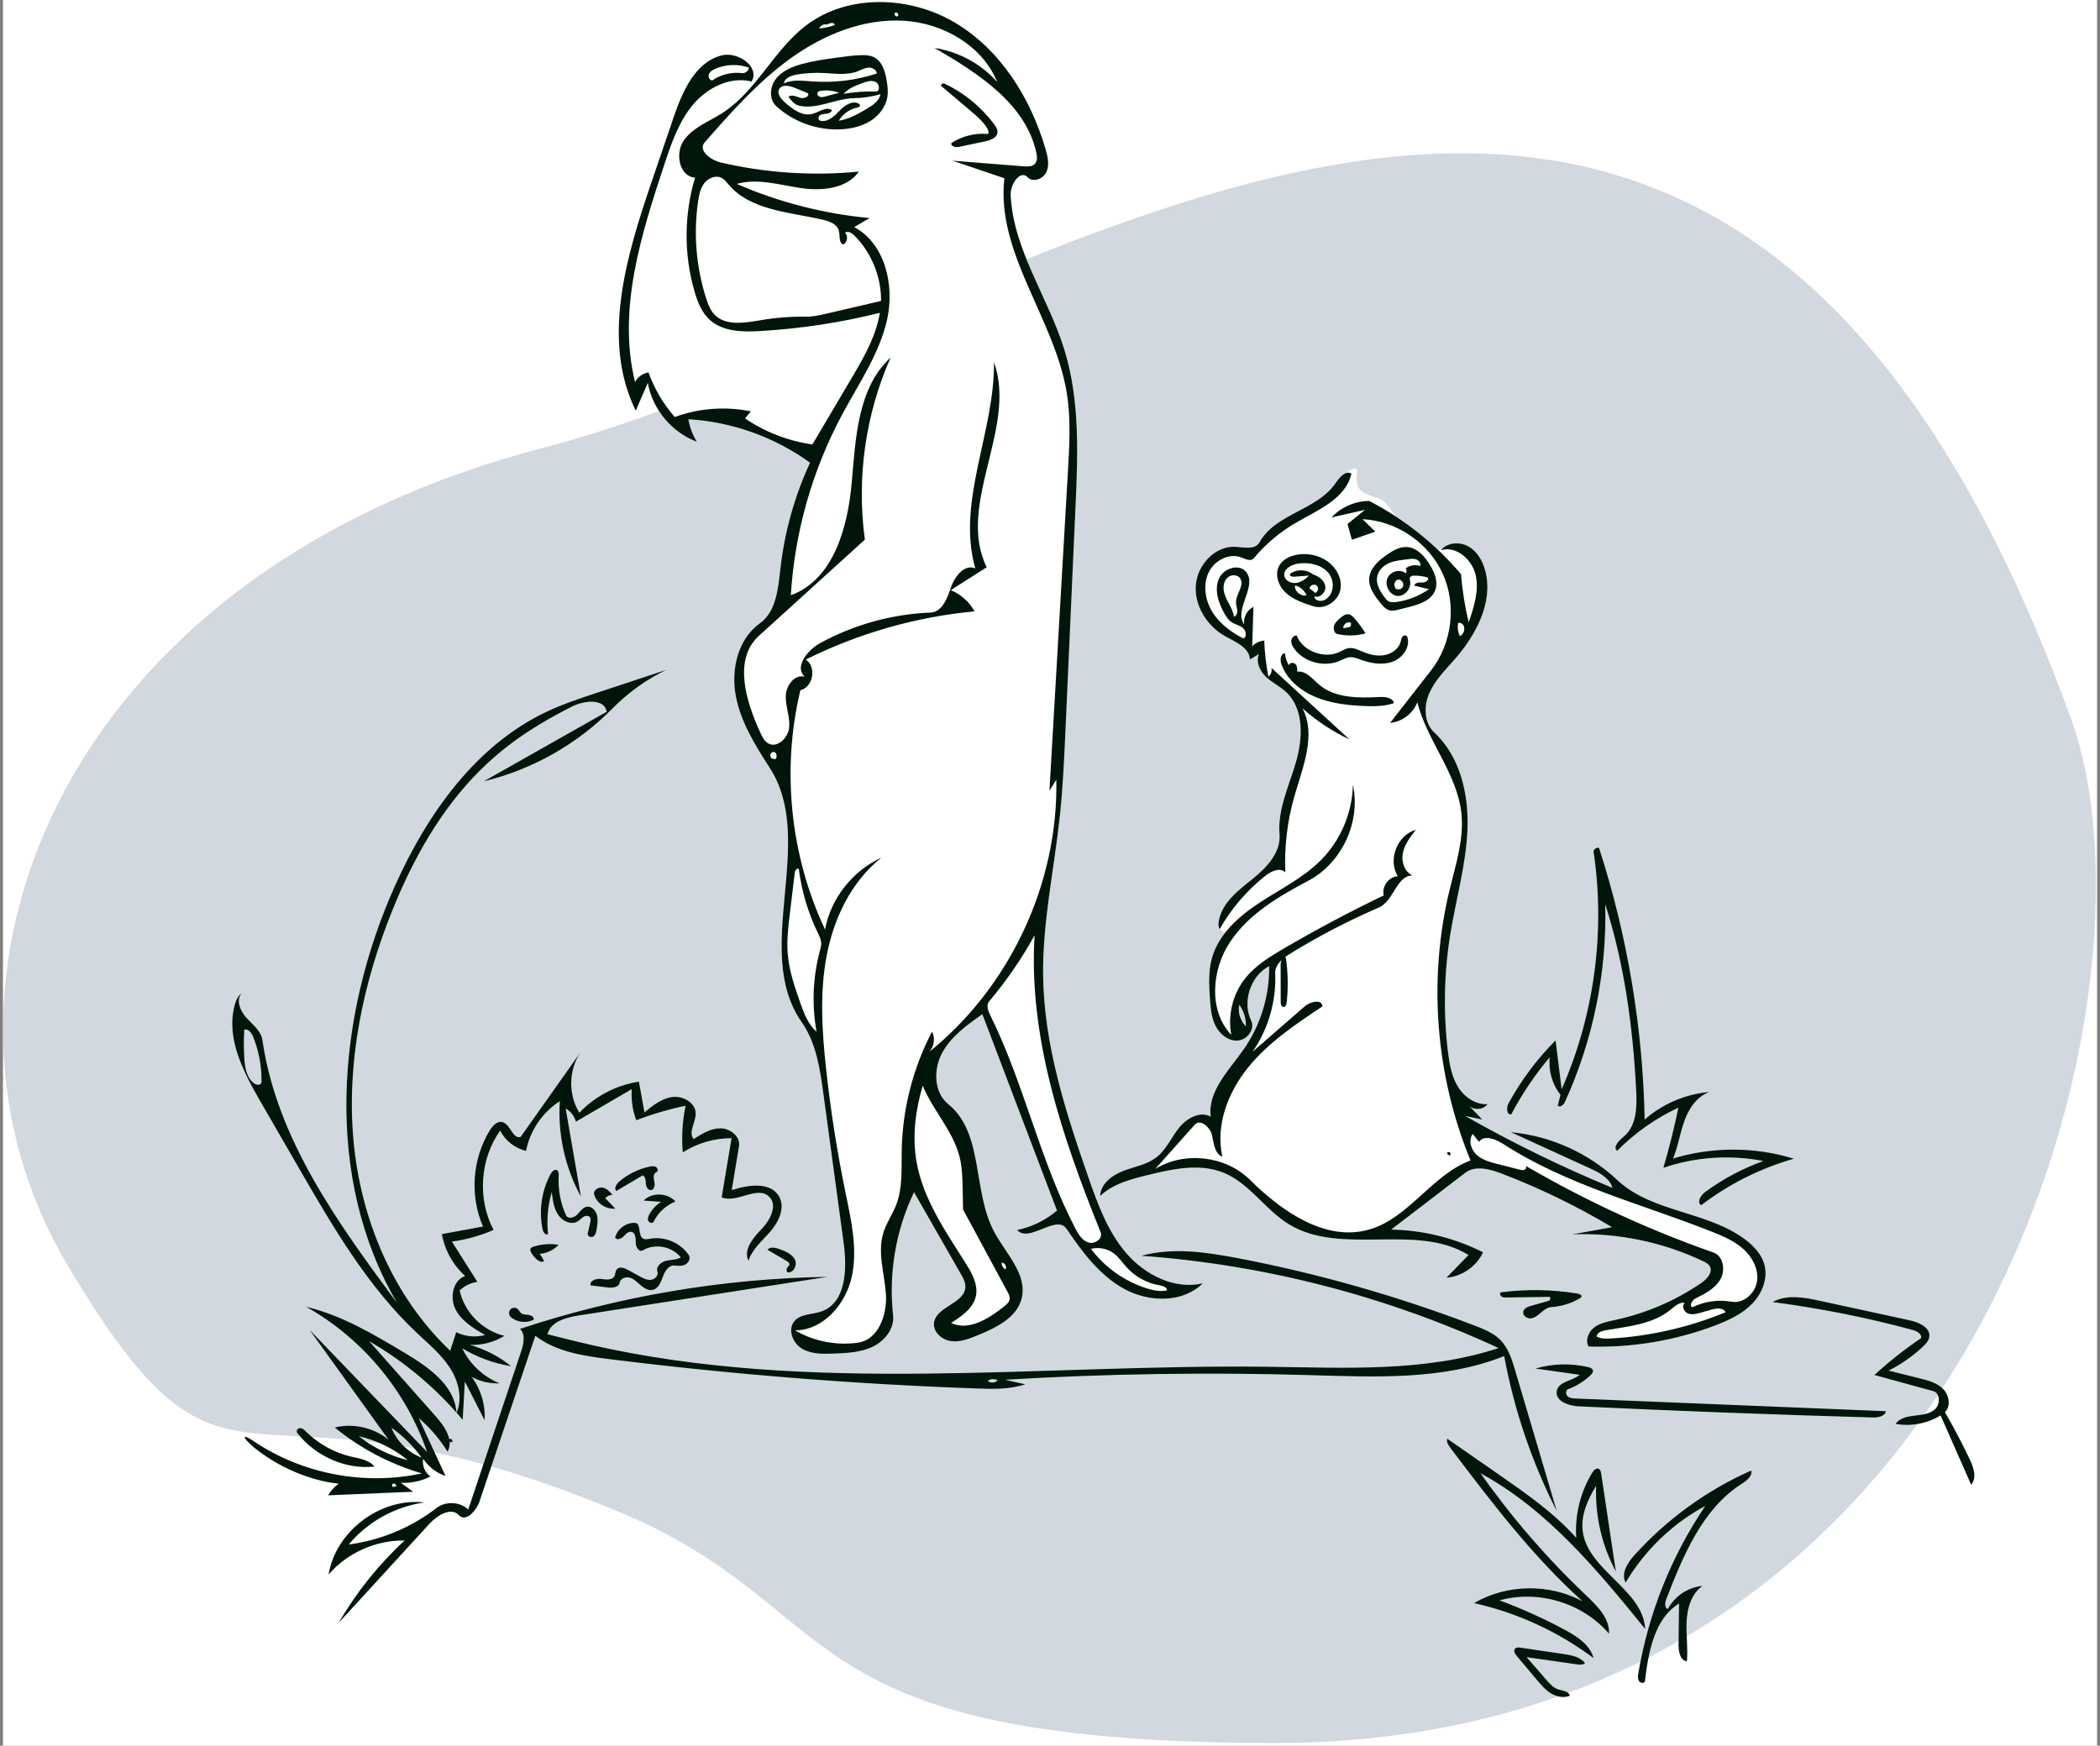 <svg width="356" height="296" viewBox="0 0 356 296" fill="none" xmlns="http://www.w3.org/2000/svg">
<rect x="0" y="0" width="356" height="296" fill="#808080" stroke="none"/>
<g clip-path="url(#clip0_429_1070)">
<rect width="355" height="296" transform="translate(0.5)" fill="white"/>
<path fill-rule="evenodd" clip-rule="evenodd" d="M102.5 255.346C39.26 229.779 39.65 261.875 11.462 214.546C-16.725 167.218 9.33 97.488 92.046 75.946C174.761 54.405 289.7 -47.244 351.059 121.786C368.301 169.285 335.075 295.8 215.701 295.548C130.247 295.365 145.241 272.146 102.5 255.346Z" fill="#D2D8E0"/>
<path fill-rule="evenodd" clip-rule="evenodd" d="M206.756 157.546C206.457 157.312 206.534 156.593 206.623 156.11C207.185 153.043 209.897 150.989 212.288 149.073C214.679 147.157 217.153 144.583 216.905 141.472C216.57 137.269 218.507 133.283 219.689 129.246C220.872 125.208 221.081 120.234 218.068 117.381C217.023 116.392 215.692 115.772 214.64 114.792C213.588 113.812 212.832 112.221 213.43 110.896C212.92 111.201 212.411 111.507 211.901 111.812C211.759 109.763 209.431 108.851 207.679 107.869C204.674 106.185 202.477 102.784 202.718 99.268C202.96 95.753 206.025 92.515 209.44 92.713C210.906 92.799 212.789 93.263 213.518 91.949C216.208 87.095 223.186 86.536 226.355 81.999C227.045 81.011 230.377 78.059 230.048 80.146C229.317 84.788 233.382 83.441 234.986 85.384C241.976 93.852 242.514 106.685 241.253 118.846C238.556 144.87 222.471 169.91 206.756 157.546Z" fill="white"/>
<path fill-rule="evenodd" clip-rule="evenodd" d="M225.729 87.732C227.357 85.981 229.729 84.946 232.12 84.946C236.07 86.994 239.977 89.764 243.841 93.257C246.264 92.298 247.972 92.103 248.963 92.672C250.451 93.526 251.362 95.146 251.794 96.807C253.177 102.131 250.235 107.639 246.616 111.781C245.037 113.588 243.278 115.313 242.312 117.509C241.345 119.704 241.388 122.568 243.147 124.199C247.546 128.275 249.014 134.706 248.768 140.699C248.523 146.692 246.814 152.517 245.857 158.438C244.795 165.01 244.663 171.731 245.464 178.339C245.712 180.38 246.069 182.468 247.134 184.226C248.2 185.984 250.129 187.358 252.179 187.207C251.453 188.245 249.703 188.317 248.894 187.342C249.69 188.17 250.487 188.998 251.284 189.827C250.32 189.625 249.356 189.423 248.392 189.221C256.449 193.801 264.792 197.878 273.357 201.417C272.857 199.734 271.092 198.818 269.496 198.088C265.037 196.049 260.578 194.01 256.12 191.971C262.818 192.578 269.286 195.488 274.185 200.097C280.087 205.65 289.638 205.339 296.038 210.309C297.41 211.374 298.645 212.735 299.105 214.41C299.753 216.765 298.717 219.339 297.012 221.086C295.306 222.833 293.024 223.888 290.741 224.753C283.921 227.336 276.587 228.555 269.298 228.317C268.68 227.23 269.298 225.782 270.304 225.039C271.311 224.297 272.593 224.069 273.815 223.806C279.016 222.688 283.997 220.551 288.392 217.552C289.379 216.878 290.451 215.669 289.817 214.655C289.582 214.279 289.163 214.064 288.763 213.873C281.861 210.578 274.152 208.994 266.511 209.301C268.766 208.893 271.022 208.486 273.278 208.078C267.316 204.522 261.049 201.478 254.568 198.991C252.553 198.218 250.1 197.553 248.387 198.866C244.207 202.072 240.026 205.278 235.846 208.484C241.236 208.579 246.601 209.905 251.415 212.332C250.314 214.739 247.838 216.457 245.198 216.646C246.447 215.364 247.696 214.083 248.945 212.802C240.047 207.285 227.356 213.05 218.445 207.554C214.47 205.103 211.835 200.685 207.526 198.885C203.416 197.168 198.733 198.215 194.409 199.284C191.573 199.985 188.593 200.764 186.5 202.803C186.558 200.752 188.507 199.267 190.424 198.536C192.341 197.805 194.47 197.468 196.083 196.2C197.72 194.915 198.557 192.884 199.848 191.251C201.139 189.618 203.427 188.33 205.25 189.333C204.688 184.997 208.372 181.462 210.869 177.873C213.712 173.787 215.232 168.794 215.148 163.816C211.979 165.5 210.555 169.841 212.109 173.076C212.799 174.512 211.424 176.325 209.835 176.438C208.246 176.551 206.787 175.381 206.069 173.959C205.35 172.536 205.219 170.899 205.112 169.309C204.96 167.062 204.834 164.768 205.413 162.592C206.509 158.468 209.948 155.401 213.517 153.064C217.086 150.728 221.004 148.816 223.996 145.774C227.297 142.42 229.253 137.777 229.348 133.071C230.724 139.341 227.621 87.304 225.729 87.732ZM211.213 174.015C211.247 172.718 210.844 171.414 210.086 170.362C209.822 171.665 210.261 173.088 211.213 174.015Z" fill="white"/>
<path fill-rule="evenodd" clip-rule="evenodd" d="M166.532 171.969C163.932 173.796 161.241 175.722 159.729 178.511C158.216 181.3 158.286 185.216 160.754 187.216C166.795 192.111 164.863 201.858 168.469 208.734C170.448 212.508 174.256 216.083 173.188 220.205C172.351 223.436 168.876 225.123 165.781 226.395C164.327 226.992 162.79 227.602 161.23 227.399C159.671 227.196 158.143 225.856 158.336 224.301C158.68 221.519 163.566 221.016 163.654 218.215C163.678 217.428 163.275 216.699 162.884 216.016C160.239 211.394 157.594 206.773 154.949 202.152C151.855 208.611 150.613 215.937 151.406 223.05C151.655 225.282 149.985 227.373 147.954 228.348C145.924 229.324 143.598 229.427 141.345 229.514C139.5 229.584 137.536 229.626 135.951 228.681C134.367 227.736 133.479 225.407 134.671 224.002C135.745 222.738 137.713 222.908 139.278 222.353C143.436 220.879 143.614 215.165 143.023 210.807C141.881 202.388 140.739 193.969 139.596 185.549C139.018 181.286 138.371 176.843 135.903 173.313C127.412 161.172 138.521 142.658 130.493 130.209C128.028 126.387 125.55 122.42 124.724 117.953C123.899 113.485 125.096 108.348 128.8 105.699C131.58 103.712 131.914 99.815 132.294 96.427C132.991 90.222 134.693 84.13 137.315 78.459C131.336 74.113 124.088 71.522 116.699 71.089C116.928 72.435 117.415 73.736 118.127 74.902C113.874 73.31 110.597 69.369 109.818 64.909C109.138 66.485 108.457 68.061 107.776 69.637C101.921 57.708 106.135 43.535 110.421 30.961C111.669 27.3 112.917 23.639 114.165 19.978C115.667 15.573 117.814 10.543 122.338 9.394C125.123 8.687 128.877 11.361 127.407 13.822C123.755 12.907 125.736 16.582 127.112 15.027C130.232 11.5 132.777 7.308 136.512 4.417C143.633 -1.096 154.229 -0.745 161.959 3.882C169.69 8.508 174.755 16.714 177.262 25.345C177.625 26.594 177.933 27.974 177.395 29.159C176.857 30.344 175.098 31.007 174.209 30.055C172.97 28.729 171.25 31.236 171.331 33.046C171.748 42.322 177.666 50.363 180.42 59.234C183.105 67.886 182.723 77.146 182.315 86.193C181.748 98.774 180.179 133.581 179.669 138.38C178.71 147.421 176.713 156.392 176.836 165.483C176.993 177.164 180.635 188.494 184.475 199.532C186.073 204.126 187.777 208.82 190.956 212.508C194.135 216.196 199.151 218.712 203.9 217.597C200.531 220.964 194.777 220.846 190.595 218.556C186.413 216.265 183.469 212.287 180.793 208.349C179.086 205.837 174.446 210.836 172.43 208.562C174.91 208.043 177.254 206.898 179.184 205.262C174.967 194.165 170.75 183.067 166.532 171.969ZM144.874 39.968C144.442 39.532 143.768 39.099 143.266 39.453C143.819 40.011 143.655 41.089 142.96 41.459C142.133 41.157 142.428 39.935 142.196 39.089C141.898 38 140.636 37.527 139.533 37.27C133.872 35.949 127.288 35.724 123.526 31.307C123.176 30.896 122.846 30.444 122.371 30.185C121.401 29.656 120.121 30.146 119.432 31.008C118.743 31.87 118.512 33.002 118.351 34.092C117.537 39.614 118.011 45.32 119.724 50.633C120.033 51.592 120.399 52.567 121.088 53.304C122.971 55.319 126.228 54.753 128.952 54.291C131.487 53.86 134.061 53.66 136.632 53.693C137.824 53.708 138.999 53.437 140.16 53.167C143.227 52.455 146.295 51.743 149.362 51.031C149.401 46.949 147.749 42.877 144.874 39.968Z" fill="white"/>
<path fill-rule="evenodd" clip-rule="evenodd" d="M257.777 279.379L265.077 280.459C266.413 280.657 267.889 280.932 268.7 281.993C268.326 282.32 267.759 282.269 267.264 282.198C264.44 281.793 261.615 281.388 258.791 280.984L262.151 284.844C262.73 285.509 263.354 286.204 264.203 286.468C264.947 286.7 266.014 286.773 266.102 287.534C265.079 287.963 263.864 287.699 262.921 287.119C261.977 286.54 261.251 285.683 260.542 284.841C259.402 283.487 258.262 282.134 257.122 280.78C256.825 280.426 256.522 279.902 256.827 279.553C257.047 279.302 257.444 279.33 257.777 279.379ZM296.868 249.346C297.093 250.32 296.086 251.073 295.258 251.598C288.616 255.813 285.331 263.77 282.444 271.225C282.221 271.801 282.162 272.706 282.759 272.799C283.916 270.621 286.186 269.111 288.593 268.917C286.766 270.191 286.035 272.613 285.92 274.879C285.806 277.145 286.177 279.423 285.969 281.682C284.833 281.571 284.541 280.022 284.555 278.849C284.582 276.529 284.609 274.209 284.637 271.888C280.441 274.472 279.433 280.155 278.842 285.146C278.608 285.5 278.016 285.348 277.81 284.975C277.604 284.603 277.666 284.142 277.737 283.72C279.454 273.562 283.359 263.802 289.092 255.343C283.554 258.311 278.826 262.858 275.579 268.341C274.747 266.791 275.933 264.941 277.107 263.645C282.638 257.544 289.414 252.641 296.868 249.346ZM245.35 243.946C248.275 245.98 251.199 248.013 254.124 250.046C258.763 253.271 263.449 256.537 267.209 260.752C266.95 256.901 267.918 252.977 269.937 249.687C270.176 249.298 270.595 248.862 271.012 249.051C271.306 249.184 271.391 249.554 271.438 249.874C272.267 255.402 273.096 260.929 273.924 266.457C271.543 262.03 270.377 256.958 270.585 251.936C269.136 254.266 267.948 256.955 268.314 259.673C269.209 266.307 278.53 269.526 278.9 276.21C270.775 266.2 262.321 255.966 250.99 249.808C256.266 257.299 262.289 264.265 268.942 270.567C270.819 272.345 272.904 274.434 272.77 277.016C268.345 271.816 260.791 269.512 254.215 271.356C257.993 272.759 261.675 274.421 265.227 276.326C267.312 277.443 269.529 278.866 270.151 281.146C264.154 276.659 257.199 273.457 249.89 271.816C255.423 268.592 262.64 268.474 268.276 271.514C259.762 263.84 252.791 254.641 245.874 245.502C245.53 245.047 245.166 244.487 245.35 243.946ZM209.93 213.351C223.605 215.973 237.046 219.805 250.045 224.788C251.586 225.379 253.168 226.016 254.329 227.187C255.715 228.585 256.32 230.554 256.878 232.441C259.219 240.358 261.559 248.275 263.9 256.192C259.69 247.927 256.681 239.054 254.994 229.935C244.63 234.068 233.079 233.484 221.924 233.159C204.735 232.657 187.524 232.921 170.359 233.95C171.506 234.207 172.652 234.464 173.799 234.72C171.181 235.597 168.353 235.525 165.593 235.427C144.767 234.692 123.974 233.031 103.296 230.452C98.888 229.903 94.254 229.218 90.752 226.488L81.28 254.601C80.739 256.205 78.949 258.146 77.792 256.91C76.433 255.459 74.082 256.971 72.739 258.436C67.636 264.006 62.533 269.576 57.431 275.146C60.42 269.974 64.2 265.257 68.597 261.208C63.732 261.121 58.872 263.296 55.7 266.98C56.918 259.611 64.507 253.898 71.938 254.756C66.982 255.44 62.316 258.034 59.124 261.879C64.51 261.179 69.699 259.023 73.992 255.7C75.538 254.503 77.951 254.613 79.382 255.946C82.367 247.025 85.351 238.104 88.336 229.183C88.768 227.891 89.13 226.272 88.148 225.326C104.944 219.766 122.591 216.779 140.284 216.5C126.22 218.683 112.157 220.867 98.093 223.05C95.931 223.386 93.323 224.109 92.814 226.234C95.24 226.849 97.666 227.464 100.106 228.022C137.446 236.551 176.357 231.284 214.659 231.745C227.898 231.904 241.475 232.709 254.052 228.577C235.038 219.766 214.414 214.436 193.507 212.929C198.836 211.469 204.503 212.311 209.93 213.351ZM51.911 221.583C57.944 223.023 63.367 226.251 68.683 229.435C72.611 231.787 76.987 234.844 77.369 239.353L77.379 239.511L77.27 239.386C73.055 234.644 68.072 230.581 62.571 227.404C66.352 231.67 70.132 235.936 73.912 240.202C74.889 241.305 75.905 242.69 76.169 244.064C76.221 244 76.303 243.958 76.396 243.966L76.367 243.946C76.644 244.02 76.788 244.33 76.643 244.542C76.495 244.559 76.331 244.525 76.221 244.444C76.272 245.024 76.174 245.598 75.866 246.142C74.548 244.002 72.89 242.07 70.972 240.44C72.489 243.713 74.006 246.986 75.522 250.258C73.98 249.748 72.621 248.702 71.737 247.343C71.534 248.471 72.034 249.694 72.97 250.36C71.426 251.136 69.679 251.506 67.952 251.426C68.648 251.93 69.344 252.434 70.039 252.938L55.629 253.546C56.072 252.771 56.686 252.092 57.416 251.574C46.182 250.37 37.971 240.97 43.004 244.365C51.241 249.922 61.799 251.943 71.517 249.823C66.138 248.257 61.083 245.594 56.755 242.048C59.823 241.294 63.223 242.034 65.702 243.984L65.881 244.127L59.181 234.808C56.948 231.701 54.714 228.594 52.481 225.487C59.117 232.384 65.753 239.282 72.39 246.18C68.88 235.863 61.44 226.927 51.911 221.583ZM66.841 251.513L66.773 251.59C66.554 251.429 66.335 251.882 66.53 252.071C66.772 252.147 67.054 252.083 67.237 251.908C67.105 251.776 66.973 251.644 66.841 251.513ZM308.522 220.566C313.608 221.671 318.695 222.776 323.782 223.881C325.342 224.22 327.315 225.129 327.053 226.724C326.947 227.375 326.461 227.887 325.983 228.334C324.248 229.957 322.286 231.33 320.174 232.399L325.48 233.728C326.887 234.081 328.367 234.474 329.398 235.506C330.429 236.538 330.768 238.433 329.71 239.437C331.225 242.065 332.637 244.753 333.94 247.495C334.587 248.856 335.159 250.629 334.156 251.746C332.43 247.829 330.704 243.912 328.978 239.994C326.712 241.385 323.939 241.904 321.332 241.425C322.059 240.425 323.404 240.159 324.623 240.025C325.842 239.891 327.17 239.768 328.063 238.916C328.956 238.064 328.908 236.196 327.724 235.871C324.403 234.963 321.082 234.054 317.761 233.145C320.24 230.863 322.888 228.771 325.676 226.892C325.82 226.154 324.928 225.69 324.211 225.496C316.423 223.391 308.496 221.813 300.5 220.774C302.899 219.439 305.846 219.985 308.522 220.566ZM50.991 242.153C51.332 242.208 51.602 242.478 51.856 242.728C54.003 244.834 56.676 246.317 59.518 246.98C60.939 247.311 62.527 247.512 63.5 248.672C58.688 249.181 53.696 247.055 50.519 243.14C50.426 243.025 50.331 242.902 50.306 242.753C50.245 242.389 50.651 242.098 50.991 242.153ZM60.812 243.516C63.251 245.443 66.11 246.841 69.132 247.586C66.722 245.617 63.849 244.212 60.812 243.516ZM66.352 242.077C67.254 244.373 69.156 246.258 71.465 247.147C70.066 245.185 68.328 243.462 66.352 242.077ZM112.923 113.593C109.543 115.239 106.447 117.464 103.814 120.141C97.893 126.16 90.253 130.485 82.031 132.471L102.848 120.69C102.518 118.403 99.074 118.743 97.005 119.786C93.416 121.596 89.921 123.612 86.705 126.019C84.797 127.448 82.991 129.012 81.306 130.695C74.712 137.28 70.072 145.581 66.574 154.204C61.548 166.594 58.717 180.053 59.923 193.363C61.129 206.672 66.6 219.818 76.32 229.03C76.661 227.982 77.002 226.933 77.342 225.885C78.84 226.629 80.614 226.803 82.229 226.364C80.292 225.241 78.255 224.016 77.231 222.031C76.207 220.047 76.75 217.095 78.863 216.353C76.803 214.512 75.387 211.969 74.911 209.253C77.235 208.826 79.56 208.399 81.884 207.972C79.605 202.76 80.061 196.448 83.065 191.615C83.537 190.857 84.297 190.041 85.165 190.259C86.55 190.607 86.956 193.288 88.279 192.749L93.446 185.439L98.45 178.362L98.367 178.484C96.391 181.476 96.313 185.627 98.218 188.674C100.873 185.873 104.485 183.988 108.308 183.407C108.622 185.145 108.936 186.882 109.249 188.62C110.657 187.454 112.171 186.241 113.987 186.007C115.802 185.773 117.93 186.992 117.938 188.815C117.945 190.316 116.627 191.984 117.592 193.138C118.983 192.242 120.48 191.313 122.137 191.319C123.795 191.325 125.552 192.714 125.281 194.342C124.868 196.827 124.454 199.312 124.041 201.796C126.851 200.88 130.682 200.329 132.096 202.916C133.112 204.777 132.054 207.102 130.677 208.716C129.299 210.331 127.542 211.75 126.884 213.765C125.971 211.889 127.689 209.872 129.136 208.365C130.583 206.859 131.882 204.345 130.377 202.896C128.369 200.963 124.911 204.102 122.338 203.021C122.899 199.677 123.46 196.334 124.021 192.991C121.109 192.98 118.199 193.827 115.75 195.398C115.521 192.756 115.682 190.082 116.226 187.486C113.38 188.083 110.581 188.906 107.865 189.944C107.234 188.268 106.972 186.456 107.101 184.671L97.632 190.187C97.385 189.252 96.742 188.428 95.894 187.959C96.754 192.933 97.615 197.907 98.476 202.881C95.785 197.973 94.53 192.294 94.905 186.714C91.958 188.596 89.838 191.715 89.176 195.139C87.302 194.712 85.648 193.412 84.794 191.696C81.349 196.526 80.898 203.305 83.674 208.545C81.425 209.524 79.041 210.191 76.61 210.523L80.931 217.354C79.803 217.501 78.728 218.025 77.919 218.823C78.738 222.522 81.81 225.63 85.51 226.504C83.777 227.586 81.707 228.126 79.664 228.029C82.204 228.762 84.595 230.001 86.656 231.651C83.728 231.185 80.893 230.147 78.36 228.612C79.629 231.289 81.94 233.458 84.697 234.561C83.052 234.626 81.391 234.239 79.945 233.453C81.52 235.538 82.315 238.193 82.145 240.796C81.031 238.612 79.916 236.428 78.801 234.244C78.679 236.409 78.557 238.573 78.435 240.737C78.18 240.433 77.923 240.132 77.663 239.833L77.402 239.537L77.463 239.394C78.431 236.959 77.691 234.099 76.252 231.891C74.775 229.627 72.65 227.876 70.68 226.021C62.304 218.138 56.437 208.036 50.69 198.087C48.527 194.344 46.365 190.601 44.203 186.858C41.299 181.832 38.291 176.123 39.765 170.513C39.976 169.711 40.31 168.888 40.98 168.396C39.939 169.575 40.728 171.451 41.797 172.604C42.867 173.757 44.263 174.819 44.487 176.373C46.895 193.066 57.274 207.384 67.332 220.951C54.911 199.78 56.932 172.521 66.984 150.137C72.453 137.96 80.699 126.279 92.823 120.609C95.522 119.347 98.361 118.408 101.192 117.472C105.102 116.179 109.013 114.886 112.923 113.593ZM269.241 231.809C269.58 231.888 269.978 232.041 270.041 232.39C270.094 232.685 269.87 232.951 269.656 233.156C268.559 234.208 267.25 235.028 265.834 235.549C265.388 235.713 265.4 236.43 265.754 236.753C266.108 237.075 266.624 237.111 267.098 237.131C284.632 237.847 302.166 238.564 319.7 239.281C319.53 240.187 318.355 240.37 317.453 240.344C300.84 239.871 284.232 239.242 267.63 238.457C265.912 238.375 263.583 237.561 263.916 235.838C264.233 234.203 266.554 234.183 267.806 233.112L260.3 232.047C263.198 231.202 266.305 231.119 269.241 231.809ZM167.447 234.158L167.546 234.226C168.021 234.554 168.731 234.477 169.125 234.056C168.622 233.727 167.906 233.771 167.447 234.158ZM161.959 3.882C169.69 8.508 174.755 16.714 177.262 25.345C177.625 26.594 177.933 27.974 177.395 29.159C176.872 30.312 175.192 30.971 174.283 30.129L174.209 30.055C172.97 28.729 171.25 31.236 171.331 33.046C171.748 42.322 177.666 50.363 180.419 59.234C183.105 67.886 182.723 77.146 182.315 86.193C181.748 98.774 181.181 111.355 180.614 123.936C180.396 128.757 180.179 133.581 179.669 138.38C178.71 147.421 176.713 156.392 176.836 165.483C176.993 177.164 180.635 188.494 184.475 199.532C186.073 204.126 187.777 208.82 190.956 212.508C194.135 216.196 199.151 218.712 203.9 217.597C200.531 220.964 194.777 220.846 190.595 218.556C186.413 216.265 183.469 212.287 180.793 208.349C179.086 205.837 174.446 210.836 172.43 208.562C174.91 208.043 177.254 206.898 179.184 205.262C174.967 194.165 170.75 183.067 166.532 171.969C163.932 173.796 161.241 175.722 159.729 178.511C158.216 181.3 158.286 185.216 160.754 187.216C166.795 192.111 164.863 201.858 168.469 208.734C170.448 212.508 174.256 216.083 173.188 220.205C172.351 223.436 168.876 225.123 165.781 226.395C164.327 226.992 162.789 227.602 161.23 227.399C159.671 227.196 158.143 225.856 158.336 224.301C158.68 221.519 163.566 221.016 163.654 218.215C163.678 217.428 163.275 216.699 162.884 216.016C160.239 211.394 157.594 206.773 154.949 202.152C151.855 208.611 150.613 215.937 151.406 223.05C151.655 225.282 149.985 227.373 147.954 228.348C145.924 229.323 143.598 229.427 141.345 229.514C139.5 229.584 137.536 229.626 135.951 228.681C134.367 227.736 133.479 225.407 134.671 224.002C135.745 222.738 137.713 222.908 139.278 222.353C143.436 220.879 143.614 215.165 143.023 210.807L139.596 185.549C139.018 181.286 138.371 176.842 135.903 173.313C127.412 161.172 138.521 142.658 130.493 130.209C128.028 126.387 125.549 122.42 124.724 117.953C123.899 113.485 125.095 108.348 128.8 105.699C131.58 103.712 131.914 99.815 132.294 96.427C132.991 90.222 134.693 84.13 137.315 78.459C131.336 74.113 124.088 71.522 116.699 71.089C116.928 72.435 117.415 73.736 118.127 74.902C113.874 73.31 110.597 69.369 109.818 64.909C109.138 66.485 108.457 68.061 107.776 69.637C101.921 57.708 106.135 43.535 110.421 30.961C111.669 27.3 112.917 23.639 114.165 19.978C115.667 15.573 117.814 10.543 122.338 9.394C125.123 8.687 128.877 11.361 127.407 13.822C123.755 12.907 119.868 14.885 117.459 17.769C115.05 20.652 113.817 24.306 112.633 27.867C108.663 39.814 104.651 52.542 107.654 64.766C108.111 63.916 108.983 63.299 109.939 63.149C110.927 65.917 112.442 68.496 114.382 70.709C118.482 69.205 123.007 68.869 127.286 69.75C126.96 70.15 126.634 70.551 126.308 70.951C129.708 73.263 133.645 74.784 137.719 75.361C139.91 71.654 142.101 67.948 144.292 64.242L144.696 63.558C146.645 60.245 148.544 56.822 149.153 53.041C142.492 54.706 135.673 55.743 128.816 56.135C125.827 56.306 122.503 56.238 120.301 54.217C118.963 52.99 118.269 51.224 117.758 49.485C115.913 43.2 115.94 36.383 117.836 30.114C115.141 29.954 114.383 25.962 115.946 23.77C117.51 21.577 120.23 20.597 122.497 19.136C128.22 15.448 131.13 8.583 136.512 4.417C143.633 -1.096 154.229 -0.745 161.959 3.882ZM232.12 84.946C238.046 88.018 243.363 92.259 247.675 97.354C247.897 100.102 248.333 102.833 248.978 105.513C249.862 102.938 250.757 100.2 250.168 97.542C249.579 94.883 246.879 92.497 244.274 93.286C245.358 91.956 247.476 91.818 248.964 92.672C250.451 93.526 251.362 95.146 251.794 96.807C253.177 102.131 250.235 107.639 246.616 111.781C245.038 113.588 243.278 115.313 242.312 117.509C241.345 119.704 241.388 122.568 243.148 124.199C247.546 128.275 249.014 134.706 248.768 140.699C248.523 146.692 246.814 152.517 245.857 158.438C244.795 165.01 244.663 171.731 245.464 178.339C245.712 180.38 246.069 182.468 247.135 184.226C248.2 185.984 250.129 187.358 252.179 187.207C251.521 188.148 250.022 188.295 249.144 187.589L249.067 187.522L250.089 188.584C250.487 188.998 250.885 189.413 251.284 189.827C250.32 189.625 249.356 189.423 248.392 189.221C256.449 193.801 264.792 197.878 273.357 201.417C272.857 199.734 271.092 198.818 269.496 198.088C265.037 196.049 260.578 194.01 256.12 191.971C262.818 192.578 269.286 195.488 274.185 200.097C280.087 205.649 289.638 205.339 296.038 210.309C297.41 211.374 298.645 212.735 299.106 214.41C299.753 216.765 298.717 219.339 297.012 221.086C295.306 222.833 293.024 223.888 290.741 224.753C283.921 227.336 276.587 228.555 269.298 228.317C268.68 227.23 269.298 225.782 270.304 225.039C271.311 224.297 272.593 224.069 273.815 223.806C279.017 222.688 283.997 220.551 288.392 217.552C289.379 216.878 290.451 215.669 289.817 214.655C289.582 214.279 289.164 214.064 288.763 213.873C281.862 210.578 274.152 208.994 266.511 209.301L273.278 208.078C267.316 204.522 261.049 201.478 254.568 198.991C252.553 198.218 250.1 197.553 248.387 198.866C244.207 202.072 240.026 205.278 235.846 208.484C241.236 208.579 246.601 209.905 251.415 212.332C250.314 214.739 247.838 216.457 245.198 216.646C246.447 215.364 247.696 214.083 248.946 212.802C240.047 207.285 227.356 213.05 218.445 207.554C214.47 205.103 211.835 200.685 207.526 198.885C203.416 197.168 198.733 198.215 194.409 199.284C191.573 199.985 188.593 200.764 186.5 202.803C186.558 200.752 188.508 199.267 190.424 198.536C192.341 197.805 194.47 197.468 196.084 196.2C197.721 194.915 198.557 192.883 199.848 191.251C201.139 189.618 203.427 188.33 205.251 189.333C204.688 184.997 208.372 181.462 210.869 177.873C213.712 173.787 215.232 168.794 215.148 163.816C211.98 165.5 210.555 169.841 212.109 173.076C212.799 174.512 211.425 176.325 209.835 176.438C208.246 176.551 206.787 175.381 206.069 173.959C205.35 172.536 205.22 170.899 205.112 169.309C204.961 167.062 204.835 164.768 205.413 162.592C206.509 158.468 209.948 155.401 213.517 153.064C217.086 150.728 221.004 148.816 223.996 145.774C227.297 142.42 229.253 137.777 229.348 133.071C230.724 139.341 227.477 146.338 221.801 149.333C216.781 151.981 211.677 154.984 208.533 159.71C205.389 164.436 204.831 171.355 208.735 175.476C208.095 172.128 208.99 168.516 211.12 165.855C212.844 163.7 215.254 162.221 217.637 160.829C223.162 157.6 228.817 154.594 234.584 151.821C234.193 150.333 235.425 148.645 236.961 148.565C235.225 145.801 236.872 141.568 240.019 140.705C239.091 141.89 238.136 143.131 237.828 144.603C237.52 146.076 238.075 147.846 239.459 148.435C236.735 148.453 236.264 152.795 233.762 153.874C228.61 156.095 223.618 158.688 218.838 161.624C218.485 161.842 218.121 162.082 217.78 162.347C217.845 162.346 217.915 162.365 217.986 162.405C218.351 164.905 218.398 167.451 218.125 169.962C218.087 170.313 217.932 170.762 217.578 170.746C217.217 170.729 217.112 170.253 217.111 169.893L217.1 163.525C217.1 163.286 217.164 163.005 217.275 162.778C216.612 163.405 216.133 164.154 216.173 165.046C216.384 169.738 215.012 174.487 212.332 178.344C215.292 175.767 218.251 173.191 221.21 170.614C222.161 169.785 224.198 169.39 224.174 170.652C219.642 173.667 215.037 176.747 211.604 180.97C208.171 185.194 206.026 190.814 207.22 196.125C205.894 195.63 205.778 193.86 205.464 192.48C205.151 191.1 203.472 189.658 202.53 190.713C200.298 193.213 198.065 195.714 195.833 198.214C200.774 195.155 207.768 195.953 211.894 200.046C217.361 205.47 224.812 210.633 232.197 208.453C238.87 206.484 242.77 199.189 249.292 196.767C243.33 182.337 242.072 166.006 245.752 150.833C246.785 146.575 248.206 142.274 247.743 137.917C247.025 131.166 241.953 125.655 240.265 119.079C239.544 120.982 237.677 122.397 235.65 122.576C237.971 119.602 240.292 116.627 242.613 113.653C246.165 109.101 246.963 102.55 244.583 97.29C242.203 92.03 236.739 88.302 230.973 88.032C231.7 88.736 232.427 89.44 233.154 90.144C231.829 90.605 230.504 91.066 229.18 91.527C228.931 90.634 228.682 89.742 228.434 88.85C229.424 88.049 230.414 87.249 231.405 86.448C229.513 86.876 227.621 87.304 225.729 87.732C227.357 85.981 229.729 84.946 232.12 84.946ZM134.084 9.851C128.525 13.839 123.96 19.022 119.447 24.156C118.314 25.488 120.451 27.145 122.157 27.544C129.818 29.333 137.775 29.86 145.607 29.095C143.514 32.05 139.251 32.409 135.661 31.871C132.07 31.333 128.382 30.192 124.891 31.185C132.029 34.293 139.669 36.255 147.425 36.973L144.809 38.504C150.068 41.333 151.684 48.367 150.385 54.179C149.085 59.992 145.587 65.026 142.769 70.277C137.704 79.714 134.713 90.248 134.064 100.929C141.252 98.324 143.705 89.514 144.38 81.923C145.055 74.332 145.363 65.789 150.984 60.621C146.712 70.249 145.181 81.068 146.617 91.498C140.627 96.936 134.638 102.375 128.649 107.814C124.262 111.797 126.447 118.955 128.938 124.322C129.241 124.975 129.578 125.667 130.199 126.034C131.739 126.943 133.624 125.11 133.785 123.334C133.945 121.558 133.174 119.815 133.205 118.032C133.235 116.249 134.745 114.212 136.446 114.767C134.601 113.141 136.842 110.251 139 109.066C144.73 105.921 151.202 104.125 157.739 103.866C159.71 103.788 160.594 101.444 161.22 99.581C161.847 97.717 163.548 95.567 165.34 96.388C162.098 85.031 168.658 73.21 168.502 61.404C172.482 72.546 162.054 85.557 167.266 96.182C165.237 97.478 163.208 98.773 161.18 100.069C162.881 100.76 164.33 102.052 165.208 103.66C155.274 104.596 145.519 107.383 136.597 111.835C138.465 113.058 137.858 116.513 135.684 117.03C132.46 130.509 133.959 145.062 139.864 157.607C140.843 152.337 144.53 147.641 149.427 145.425C144.339 149.446 141.35 155.665 140.143 162.023C138.935 168.381 139.354 174.93 140.057 181.363C140.82 188.352 141.912 195.307 143.328 202.194C144.293 206.885 145.411 211.725 144.412 216.408C143.413 221.092 139.581 225.576 134.776 225.571C137.969 227.441 141.81 228.189 145.475 227.654C148.939 227.148 150.425 222.877 150.182 219.398C149.938 215.918 148.723 212.36 149.752 209.026C150.263 207.367 151.297 205.916 151.925 204.296C153.051 201.393 152.803 198.172 152.86 195.06C152.988 188.069 154.765 181.114 158.007 174.913C158.568 176.015 158.365 177.456 157.521 178.363C171.23 167.31 179.419 149.769 179.072 132.202L177.907 134.069C178.952 116.007 179.997 97.944 181.042 79.882C181.301 75.414 181.557 70.903 180.821 66.488C178.731 53.949 168.804 42.85 170.268 30.224C167.34 29.231 164.411 28.239 161.483 27.246C165.506 27.566 169.53 27.885 173.554 28.204C174.213 28.256 174.967 28.274 175.423 27.798C175.891 27.311 175.822 26.534 175.678 25.875C173.87 17.572 165.792 12.392 158.414 8.131C162.484 8.742 166.316 10.821 169.04 13.895C166.554 7.73 159.862 3.903 153.205 3.515C146.366 3.117 139.643 5.863 134.084 9.851ZM283.126 222.129C280.121 224.56 276.006 224.892 272.2 225.56C271.547 225.675 270.759 225.935 270.652 226.59C271.346 227.02 272.218 227.003 273.033 226.956C279.717 226.571 286.335 225.06 292.525 222.505C292.177 221.706 291.025 221.808 290.187 222.045C289.559 222.223 288.931 222.401 288.303 222.579C287.588 222.781 286.806 222.981 286.121 222.692C285.436 222.403 285.044 221.387 285.604 220.898C284.661 220.769 283.866 221.531 283.126 222.129ZM156.421 184.084C155.18 188.285 154.619 192.752 155.386 197.064C156.507 203.371 160.319 208.813 163.731 214.241C164.779 215.907 165.838 217.805 165.441 219.731C165.012 221.818 163.043 223.175 161.233 224.31C164.234 225.758 167.647 223.571 170.25 221.497C170.645 221.182 171.068 220.823 171.154 220.327C171.233 219.871 171.006 219.425 170.786 219.018C168.277 214.369 165.767 209.721 163.257 205.073L163.2 201.804C163.166 199.904 163.131 197.983 162.666 196.14C161.555 191.739 158.154 188.28 156.421 184.084ZM87.773 221.964C87.988 222.159 88.101 222.451 88.323 222.637C88.664 222.924 89.153 222.889 89.592 222.947C90.03 223.005 90.536 223.295 90.498 223.743C89.254 224.422 87.604 224.228 86.545 223.278C86.223 222.947 86.218 222.353 86.533 222.016C86.849 221.678 87.432 221.654 87.773 221.964ZM267.504 219.353C267.789 219.401 268.156 219.567 268.093 219.849C268.061 219.99 267.927 220.079 267.803 220.152C266.328 221.01 264.653 221.521 262.951 221.631C262.334 221.671 261.809 222.066 261.335 222.473L261.227 222.567C260.724 223.005 260.181 223.469 259.519 223.54C258.857 223.611 258.097 223.065 258.223 222.41C258.335 221.83 258.999 221.569 259.566 221.409C260.592 221.119 261.618 220.83 262.644 220.54C262.781 220.358 262.831 220.114 262.777 219.893L255.391 220.001C255.109 220.005 254.81 220.005 254.572 219.855C254.333 219.706 254.203 219.348 254.386 219.134C258.737 218.552 263.175 218.626 267.504 219.353ZM249.661 192.268C248.885 193.336 249.356 194.933 250.334 195.82C251.313 196.706 252.647 197.06 253.927 197.386C255.142 197.694 256.357 198.003 257.572 198.312C257.902 198.396 258.282 198.471 258.557 198.272C258.726 198.15 258.758 197.888 258.68 197.712L258.668 197.689L259.332 198.076C269.235 203.794 279.672 208.587 290.462 212.373C292.154 212.966 292.538 215.379 291.644 216.933C290.749 218.488 289.052 219.368 287.439 220.153C286.803 220.462 286.264 221.573 286.97 221.627C288.999 220.646 291.34 220.324 293.559 220.72C295.586 221.082 297.568 219.276 297.858 217.237C298.148 215.198 297.07 213.154 295.538 211.778C294.006 210.402 292.067 209.58 290.153 208.824C278.264 204.128 265.615 200.938 254.881 193.997C253.585 193.159 251.641 192.359 250.724 193.6L249.661 192.268ZM184.944 211.752C187.279 214.871 190.608 217.24 194.327 218.428C195.46 218.79 196.673 219.046 197.838 218.797C197.816 218.229 197.091 218.025 196.529 217.928C194.411 217.56 192.426 216.468 190.987 214.876C190.264 214.077 189.665 213.149 188.799 212.506C187.713 211.702 186.258 211.431 184.944 211.752ZM107.664 207.351C108.72 207.41 108.097 209.425 108.991 209.992C109.347 210.218 109.808 210.11 110.223 210.036C112.684 209.592 115.357 210.724 116.757 212.802C117.109 213.323 116.767 214.086 116.216 214.388C115.666 214.69 114.998 214.655 114.375 214.582C113.401 214.469 112.724 215.516 112.387 216.439C112.05 217.361 111.653 218.459 110.703 218.702C109.976 218.888 109.234 218.462 108.663 217.973C108.091 217.485 107.562 216.898 106.849 216.661C106.136 216.424 105.167 216.74 105.046 217.483C104.916 218.289 103.813 218.396 103.005 218.298L100.118 217.948C99.943 217.151 101.074 216.75 101.88 216.856C102.687 216.962 103.716 217.124 104.129 216.421C104.343 216.057 104.291 215.568 104.554 215.238C104.99 214.694 105.855 214.988 106.464 215.325C107.117 215.684 107.769 216.044 108.422 216.404C109.02 216.733 109.665 217.073 110.344 217.005C111.023 216.936 111.677 216.256 111.45 215.611C111.161 214.787 112.035 213.995 112.881 213.785C113.727 213.575 114.663 213.649 115.413 213.205C113.936 211.319 111.004 210.778 108.954 212.014C108.338 212.385 107.766 211.426 107.771 210.706C107.775 209.986 107.74 209.012 107.036 208.871C106.5 208.762 106.071 209.278 105.685 209.667C105.3 210.056 104.566 210.323 104.277 209.858C104.643 208.377 106.145 207.265 107.664 207.351ZM132.167 211.805C133.171 212.178 134.263 212.625 134.744 213.548C135.226 214.471 134.534 215.914 133.473 215.73C133.305 215.501 133.297 215.174 133.455 214.938C133.584 214.744 133.82 214.59 133.826 214.36C133.833 214.124 133.597 213.958 133.388 213.835C132.292 213.191 131.196 212.547 130.1 211.903C130.557 211.343 131.475 211.548 132.167 211.805ZM169.814 214.093L169.819 214.301C169.836 214.695 170.097 215.069 170.462 215.222C170.723 214.769 170.339 214.099 169.814 214.093ZM94.7 211.065C93.833 211.971 92.668 212.527 91.472 212.604C91.793 212.979 92.057 213.413 92.247 213.882C91.441 214.186 90.685 213.348 90.174 212.601C89.976 212.312 89.778 211.895 89.995 211.622C90.08 211.514 90.211 211.464 90.336 211.422C91.742 210.949 93.245 210.826 94.7 211.065ZM175.388 158.58C173.201 162.56 170.615 166.323 167.681 169.793C167.14 170.433 167.505 171.397 167.875 172.147C173.632 183.785 176.284 196.777 182.293 208.287C182.81 209.279 183.451 210.342 184.52 210.679C185.59 211.016 187.016 210.012 186.598 208.975C180.104 192.872 174.312 175.9 175.388 158.58ZM94.457 198.429C94.737 198.624 94.735 199.053 94.716 199.409C94.588 201.683 95.014 203.99 95.941 206.044C96.252 206.734 97.261 206.511 97.791 205.994C98.321 205.477 98.758 204.74 99.466 204.612C100.217 204.477 100.927 205.148 101.164 205.919C101.4 206.689 101.282 207.526 101.162 208.327C101.089 208.814 100.986 209.355 100.606 209.637C100.226 209.919 99.531 209.62 99.638 209.14L100.062 207.245C100.117 207 100.169 206.731 100.067 206.504C99.893 206.117 99.365 206.079 99.004 206.27C98.643 206.46 98.374 206.803 98.034 207.034C96.946 207.774 95.413 207.135 94.652 206.024C93.891 204.914 93.703 203.485 93.538 202.121C92.869 204.404 92.651 206.836 92.903 209.213C92.565 209.564 92.089 208.956 91.986 208.465C91.328 205.305 91.818 201.889 93.331 199.083C93.571 198.638 94.054 198.148 94.457 198.429ZM114.5 203.726C112.9 204.369 111.558 205.612 110.809 207.145C110.643 207.485 110.056 207.362 109.901 207.016C109.746 206.671 109.888 206.269 110.065 205.934C110.525 205.062 111.224 204.313 112.068 203.788C111.079 203.715 110.089 203.641 109.1 203.568C110.513 202.143 113.176 202.221 114.5 203.726ZM102.094 201.358C102.814 201.466 103.364 202.028 103.82 202.581C103.362 202.626 102.921 202.828 102.593 203.143C103.162 203.739 103.731 204.335 104.3 204.932C102.743 205.084 101.152 204.027 100.729 202.559C100.532 201.875 101.374 201.251 102.094 201.358ZM271.077 143.768C275.884 158.651 278.498 174.221 278.811 189.837C281.83 187.172 285.74 185.504 289.778 185.16C287.656 185.905 286.295 187.971 285.541 190.064C284.788 192.156 284.48 194.394 283.615 196.444C290.237 194.416 297.484 194.425 304.1 196.469C298.427 198.088 293.07 200.776 288.405 204.346C287.594 203.895 288.301 202.681 289.046 202.131C292.058 199.911 295.401 198.129 298.935 196.862C293.314 195.757 287.395 196.159 281.981 198.015C282.974 194.652 283.823 191.248 284.526 187.815C280.653 189.616 277.114 192.113 274.135 195.147C273.362 194.453 274.486 193.368 275.285 192.702C277.43 190.913 277.52 187.735 277.378 184.968C276.83 174.257 275.4 163.529 272.122 153.303C272.43 164.83 270.062 176.419 265.252 186.93C265.029 187.418 264.263 187.906 264.094 187.396C264.244 186.814 264.393 186.232 264.543 185.65C263.133 183.858 262.465 181.514 262.723 179.26C260.205 182.237 258.016 185.484 256.207 188.925C255.411 189.132 255.341 187.796 255.731 187.08C257.861 183.177 260.556 179.575 263.707 176.414C264.051 179.176 264.394 181.937 264.738 184.698C270.283 172.094 272.178 157.952 270.142 144.361C270.212 143.956 270.674 143.663 271.077 143.768ZM111.222 197.88C111.548 198.075 111.619 198.622 111.264 198.766C110.69 198.999 110.783 199.775 110.923 200.348C111.062 200.921 110.955 201.75 110.33 201.784C109.787 201.814 109.514 201.175 109.484 200.665C109.454 200.156 109.439 199.536 108.962 199.289C107.465 200.175 105.968 201.061 104.47 201.946C104.038 201.467 104.508 200.749 105.001 200.324C106.43 199.095 108.204 198.222 110.095 197.82C110.472 197.739 110.896 197.684 111.222 197.88ZM245.866 195.494C245.997 195.714 245.713 196.122 245.624 195.863L245.621 195.837C245.467 195.831 245.325 195.653 245.3 195.436C245.49 195.339 245.735 195.275 245.866 195.494ZM41.413 174.597C41.309 176.231 41.312 177.872 41.421 179.506C41.523 181.033 41.808 182.72 43.02 183.66C43.406 183.959 44.093 184.085 44.284 183.638C44.331 183.528 44.334 183.406 44.334 183.287C44.354 180.728 43.868 178.166 42.914 175.79C42.65 175.133 42.084 174.364 41.413 174.597ZM134.737 147.937L133.895 154.941C133.629 157.158 133.362 159.391 133.53 161.617C133.752 164.555 134.721 167.379 135.711 170.155C136.332 171.9 137.019 173.721 138.424 174.934C137.6 170.374 137.799 165.634 139.002 161.158C139.108 160.762 139.223 160.362 139.216 159.952C139.206 159.32 138.908 158.734 138.633 158.165C136.99 154.774 135.901 151.117 135.42 147.382C135.209 147.059 134.783 147.554 134.737 147.937ZM210.086 170.362C209.822 171.665 210.261 173.088 211.214 174.015C211.247 172.718 210.844 171.414 210.086 170.362ZM229.1 80.305C228.117 84.63 223.345 86.496 219.595 88.689C216.93 90.248 214.527 92.281 212.525 94.673C212.049 95.241 211.176 94.814 210.498 94.541C208.378 93.689 205.809 95.041 204.846 97.166C203.883 99.29 204.336 101.895 205.581 103.858C206.827 105.82 208.763 107.217 210.798 108.268C211.436 107.959 211.241 106.9 210.684 106.454C210.127 106.007 209.38 105.892 208.789 105.496C208.238 105.128 207.861 104.543 207.532 103.958C206.549 102.209 205.845 100.055 206.603 98.191C207.361 96.327 210.166 95.445 211.327 97.074C213.094 99.554 209.093 103.428 210.922 105.859C210.747 104.667 211.42 103.396 212.487 102.902C212.417 105.131 212.346 107.361 212.276 109.59C212.81 109.023 213.553 108.67 214.319 108.618C214.395 110.665 214.628 112.705 215.016 114.713C215.482 114.409 215.699 113.754 215.511 113.22L228.763 125.369C225.877 124.022 223.182 122.24 220.793 120.095C223.177 124.616 220.851 130.081 219.431 135.014C218.23 139.191 217.708 143.574 217.895 147.926C217.04 147.014 215.554 147.688 214.574 148.454C211.423 150.918 208.75 154.027 206.756 157.546C206.512 157.123 206.534 156.593 206.623 156.11C207.185 153.043 209.897 150.989 212.288 149.073C214.679 147.157 217.153 144.583 216.905 141.472C216.57 137.269 218.507 133.283 219.689 129.246C220.872 125.208 221.081 120.234 218.067 117.381C217.023 116.392 215.692 115.772 214.64 114.792C213.588 113.812 212.832 112.221 213.43 110.896C212.92 111.201 212.411 111.507 211.901 111.812C211.759 109.763 209.43 108.851 207.679 107.869C204.674 106.185 202.477 102.784 202.718 99.268C202.96 95.753 206.025 92.515 209.44 92.713C210.906 92.799 212.789 93.263 213.517 91.949C216.208 87.095 223.186 86.536 226.355 81.999C227.045 81.011 228.082 79.686 229.1 80.305ZM130.748 128.384L130.668 128.553C130.927 128.614 131.186 128.676 131.445 128.737C131.785 128.376 131.71 127.662 131.238 127.508C130.766 127.354 130.316 128.141 130.748 128.384ZM217.829 110.746C217.878 111.479 218.113 112.201 218.508 112.833C218.506 112.38 219.266 112.259 219.595 112.588C219.924 112.917 219.925 113.423 219.907 113.876C221.43 113.717 222.516 115.151 223.658 116.119C226.318 118.374 230.286 118.376 233.852 118.184C234.838 118.131 236.148 118.303 236.3 119.226C234.625 119.793 232.8 119.791 231.024 119.703C228.246 119.566 225.43 119.22 222.896 118.135C220.362 117.05 218.12 115.136 217.233 112.642C216.979 111.928 217.044 110.87 217.829 110.746ZM219.816 107.747C220.824 110.41 224.48 111.801 227.127 110.528C227.6 110.301 228.049 110.001 228.57 109.907C229.447 109.749 230.298 110.202 231.115 110.544C232.265 111.025 233.552 111.308 234.782 111.065C236.011 110.823 237.159 109.968 237.45 108.801C237.525 108.5 237.552 108.169 237.761 107.934C237.969 107.698 238.455 107.671 238.557 107.964C239.147 109.652 237.833 111.545 236.098 112.187C234.362 112.83 232.392 112.488 230.653 111.854C230.069 111.641 229.47 111.391 228.846 111.436C228.219 111.481 227.663 111.817 227.089 112.063C224.427 113.207 220.969 112.25 219.357 109.924C219.091 109.541 218.866 109.1 218.905 108.641C218.943 108.182 219.335 107.727 219.816 107.747ZM247.198 105.618C247.042 106.37 247.143 107.172 247.481 107.861C248.006 107.617 248.323 106.99 248.207 106.423L248.211 106.42C248.203 105.928 247.679 105.513 247.198 105.618ZM228.602 104.155C229.048 104.218 229.408 104.596 229.724 104.969C230.364 105.724 230.958 106.532 231.5 107.386C229.924 107.829 228.265 107.864 226.676 107.488C226.186 107.372 225.985 106.613 226.166 106.067C226.347 105.521 226.774 105.151 227.181 104.811C227.606 104.456 228.084 104.083 228.602 104.155ZM227.701 106.439L227.853 106.515L228.901 106.279C229.019 106.087 229.063 105.837 229.021 105.606C228.498 105.303 227.774 105.76 227.701 106.439ZM208.024 98.006C207.433 98.612 207.317 99.579 207.509 100.416C207.846 101.882 208.988 103.078 209.184 104.572C209.594 104.457 209.775 103.946 209.747 103.509C209.72 103.073 209.551 102.654 209.533 102.217C209.472 100.755 211.05 99.243 210.224 98.052C209.739 97.353 208.615 97.399 208.024 98.006ZM238.548 92.754C240.225 92.87 241.529 94.333 242.436 95.832C243.169 97.043 243.781 98.516 243.366 99.886C242.807 101.729 240.751 102.442 238.974 102.892L237.105 103.367C236.608 103.493 236.089 103.619 235.592 103.497C234.904 103.328 234.399 102.724 233.942 102.154C233.016 100.997 232.037 99.682 232.103 98.167C232.181 96.403 233.635 95.093 235.026 94.12C236.089 93.376 237.277 92.666 238.548 92.754ZM225.017 95.164C226.615 96.292 227.64 98.276 227.196 100.128C226.753 101.98 224.593 103.402 222.706 102.81C220.977 102.268 219.188 101.671 217.901 100.44C216.613 99.21 215.999 97.152 216.993 95.694C217.55 94.877 218.512 94.38 219.498 94.137C221.374 93.676 223.458 94.063 225.017 95.164ZM238.69 94.822C237.639 94.961 236.564 95.03 235.576 95.434C234.589 95.838 233.678 96.659 233.467 97.759C233.193 99.182 234.125 100.519 234.999 101.638C235.41 102.162 236.16 102.161 236.797 102.066C238.732 101.779 240.606 101.037 242.245 99.909C241.416 99.706 240.586 99.503 239.756 99.3C239.868 98.771 240.555 98.747 241.065 98.767C241.576 98.787 242.273 98.445 242.088 97.941C241.302 97.693 240.479 97.581 239.66 97.613C239.419 97.622 239.136 97.672 239.029 97.901C238.946 98.079 239.006 98.29 239.043 98.484C239.289 99.787 238.127 101.161 236.878 101.044C235.63 100.927 234.713 99.358 235.171 98.122C235.629 96.885 237.308 96.396 238.299 97.21C238.52 97 238.498 96.571 238.257 96.388C238.986 95.857 239.944 95.693 240.794 95.955C240.894 95.473 240.513 95 240.072 94.844C239.631 94.687 239.151 94.761 238.69 94.822ZM220.172 95.543C218.947 95.697 217.503 96.5 217.724 97.663C217.88 98.48 218.872 98.957 219.731 98.843C220.59 98.73 221.315 98.181 221.923 97.589L219.379 97.79C219.047 97.816 218.558 97.662 218.678 97.364C218.712 97.281 218.791 97.223 218.868 97.173C219.971 96.466 221.564 96.559 222.568 97.389C223.55 97.7 224.497 98.396 224.667 99.372C224.837 100.347 223.833 101.446 222.855 101.125C222.769 101.849 223.932 102.074 224.593 101.711C226.186 100.839 226.335 98.477 225.176 97.116C224.018 95.755 221.991 95.314 220.172 95.543ZM219.536 99.271C219.407 100.242 220.487 101.168 221.481 100.939C221.189 100.19 220.533 99.58 219.742 99.321L219.536 99.271ZM221.997 99.753L223.053 100.595L223.084 100.443C223.531 100.212 223.564 99.499 223.141 99.23C222.718 98.962 222.045 99.269 221.997 99.753ZM237.049 98.274C236.491 98.329 236.166 99.165 236.536 99.611L236.429 99.62C236.768 100.093 237.582 100.02 237.828 99.486C238.074 98.952 237.607 98.219 237.049 98.274ZM119.432 31.008C118.743 31.87 118.512 33.002 118.351 34.092C117.537 39.614 118.01 45.32 119.724 50.633C120.033 51.592 120.399 52.567 121.088 53.304C122.971 55.319 126.227 54.753 128.952 54.291C131.487 53.86 134.061 53.66 136.632 53.693C137.824 53.708 138.999 53.437 140.16 53.167C143.227 52.455 146.295 51.743 149.362 51.031C149.401 46.949 147.748 42.877 144.874 39.968C144.442 39.532 143.768 39.099 143.266 39.453C143.819 40.011 143.655 41.089 142.96 41.459C142.133 41.157 142.428 39.935 142.196 39.089C141.898 38 140.636 37.527 139.533 37.27C133.872 35.949 127.288 35.724 123.526 31.307C123.176 30.896 122.846 30.444 122.371 30.185C121.401 29.656 120.121 30.146 119.432 31.008ZM160.127 14.191C163.407 15.723 166.321 18.107 168.535 21.072C168.834 21.472 169.135 21.932 169.097 22.439C169.027 23.361 167.97 23.759 167.106 23.943C165.576 24.268 164.047 24.593 162.517 24.918C161.958 25.037 161.077 24.781 161.306 24.233C163.148 23.052 165.358 22.515 167.507 22.724C167.679 22.351 167.474 21.913 167.246 21.574C166.495 20.455 165.465 19.58 164.45 18.721C162.8 17.325 161.15 15.929 159.5 14.533C159.535 14.245 159.883 14.056 160.127 14.191ZM148.077 9.66C149.518 10.324 150.039 12.047 150.3 13.585C150.463 14.54 150.585 15.518 150.425 16.474C150.145 18.146 148.994 19.607 147.533 20.518C146.072 21.429 144.328 21.833 142.599 21.925C138.593 22.14 134.521 20.688 131.595 18.002C130.322 16.833 130.494 14.682 131.564 13.332C132.635 11.982 134.348 11.284 136.031 10.831C137.938 10.317 139.902 10.044 141.86 9.772C143.204 9.586 144.552 9.399 145.908 9.354C146.645 9.329 147.41 9.352 148.077 9.66ZM132.095 15.097C131.654 15.866 132.381 16.757 133.048 17.35C134.355 18.512 135.992 19.76 137.698 19.315C138.842 19.016 140.07 17.999 141.024 18.685C140.944 19.055 140.51 19.233 140.127 19.281C139.743 19.329 139.325 19.317 139.012 19.539C138.699 19.76 138.653 20.344 139.024 20.45C140.234 20.797 141.362 19.778 142.222 18.877C143.083 17.975 144.319 17.025 145.474 17.52C145.627 17.586 145.787 17.703 145.789 17.867C145.792 18.106 145.487 18.208 145.249 18.26C143.978 18.539 142.842 19.36 142.195 20.466C143.888 20.224 145.405 19.348 146.873 18.49C147.912 17.883 149.052 17.137 149.261 15.972C147.811 16.391 146.302 16.618 144.789 16.645C141.624 16.701 138.546 18.608 135.46 17.917C134.679 17.742 134.142 17.063 133.672 16.428C134.159 15.971 134.939 16.348 135.575 16.568C136.212 16.788 137.233 16.451 136.996 15.833C136.249 15.522 135.503 15.211 134.756 14.9C133.855 14.525 132.574 14.261 132.095 15.097ZM139.202 15.395C138.98 15.425 138.735 15.484 138.618 15.67C138.448 15.939 138.679 16.311 138.985 16.414C139.29 16.516 139.625 16.434 139.936 16.35C140.707 16.145 141.477 15.939 142.247 15.734C141.283 15.373 140.224 15.256 139.202 15.395ZM146.252 14.071C145.07 14.505 143.838 14.973 143.01 15.904C144.857 15.59 146.738 15.462 148.612 15.523C149.276 15.234 149.028 14.139 148.362 13.855C147.697 13.571 146.932 13.821 146.252 14.071ZM147.197 11.469C146.541 11.521 145.956 11.874 145.343 12.108C143.6 12.774 141.655 12.485 139.787 12.386C138.146 12.3 136.492 12.37 134.881 12.687C134.015 12.857 133.003 13.27 132.893 14.127C134.37 13.449 136.089 13.691 137.716 13.809C141.398 14.075 145.133 13.616 148.634 12.467C148.62 11.823 147.853 11.417 147.197 11.469ZM121.231 11.679C120.796 11.871 120.346 12.138 120.173 12.58C119.999 13.023 120.282 13.647 120.759 13.633C122.204 12.626 124.03 12.176 125.78 12.396C126.334 12.466 126.9 12.017 126.956 11.463C125.113 10.81 123.02 10.889 121.231 11.679ZM140.302 4.119L140.307 4.183C139.762 3.99 139.09 4.289 138.872 4.822C139.77 4.76 140.659 4.567 141.502 4.252C141.499 3.758 140.719 3.852 140.302 4.119ZM151.791 2.14C151.425 2.307 151.855 2.989 152.164 2.733L152.173 2.762C152.45 2.541 152.115 1.995 151.791 2.14Z" fill="#00160A"/>
</g>
<defs>
<clipPath id="clip0_429_1070">
<rect width="355" height="296" fill="white" transform="translate(0.5)"/>
</clipPath>
</defs>
</svg>
